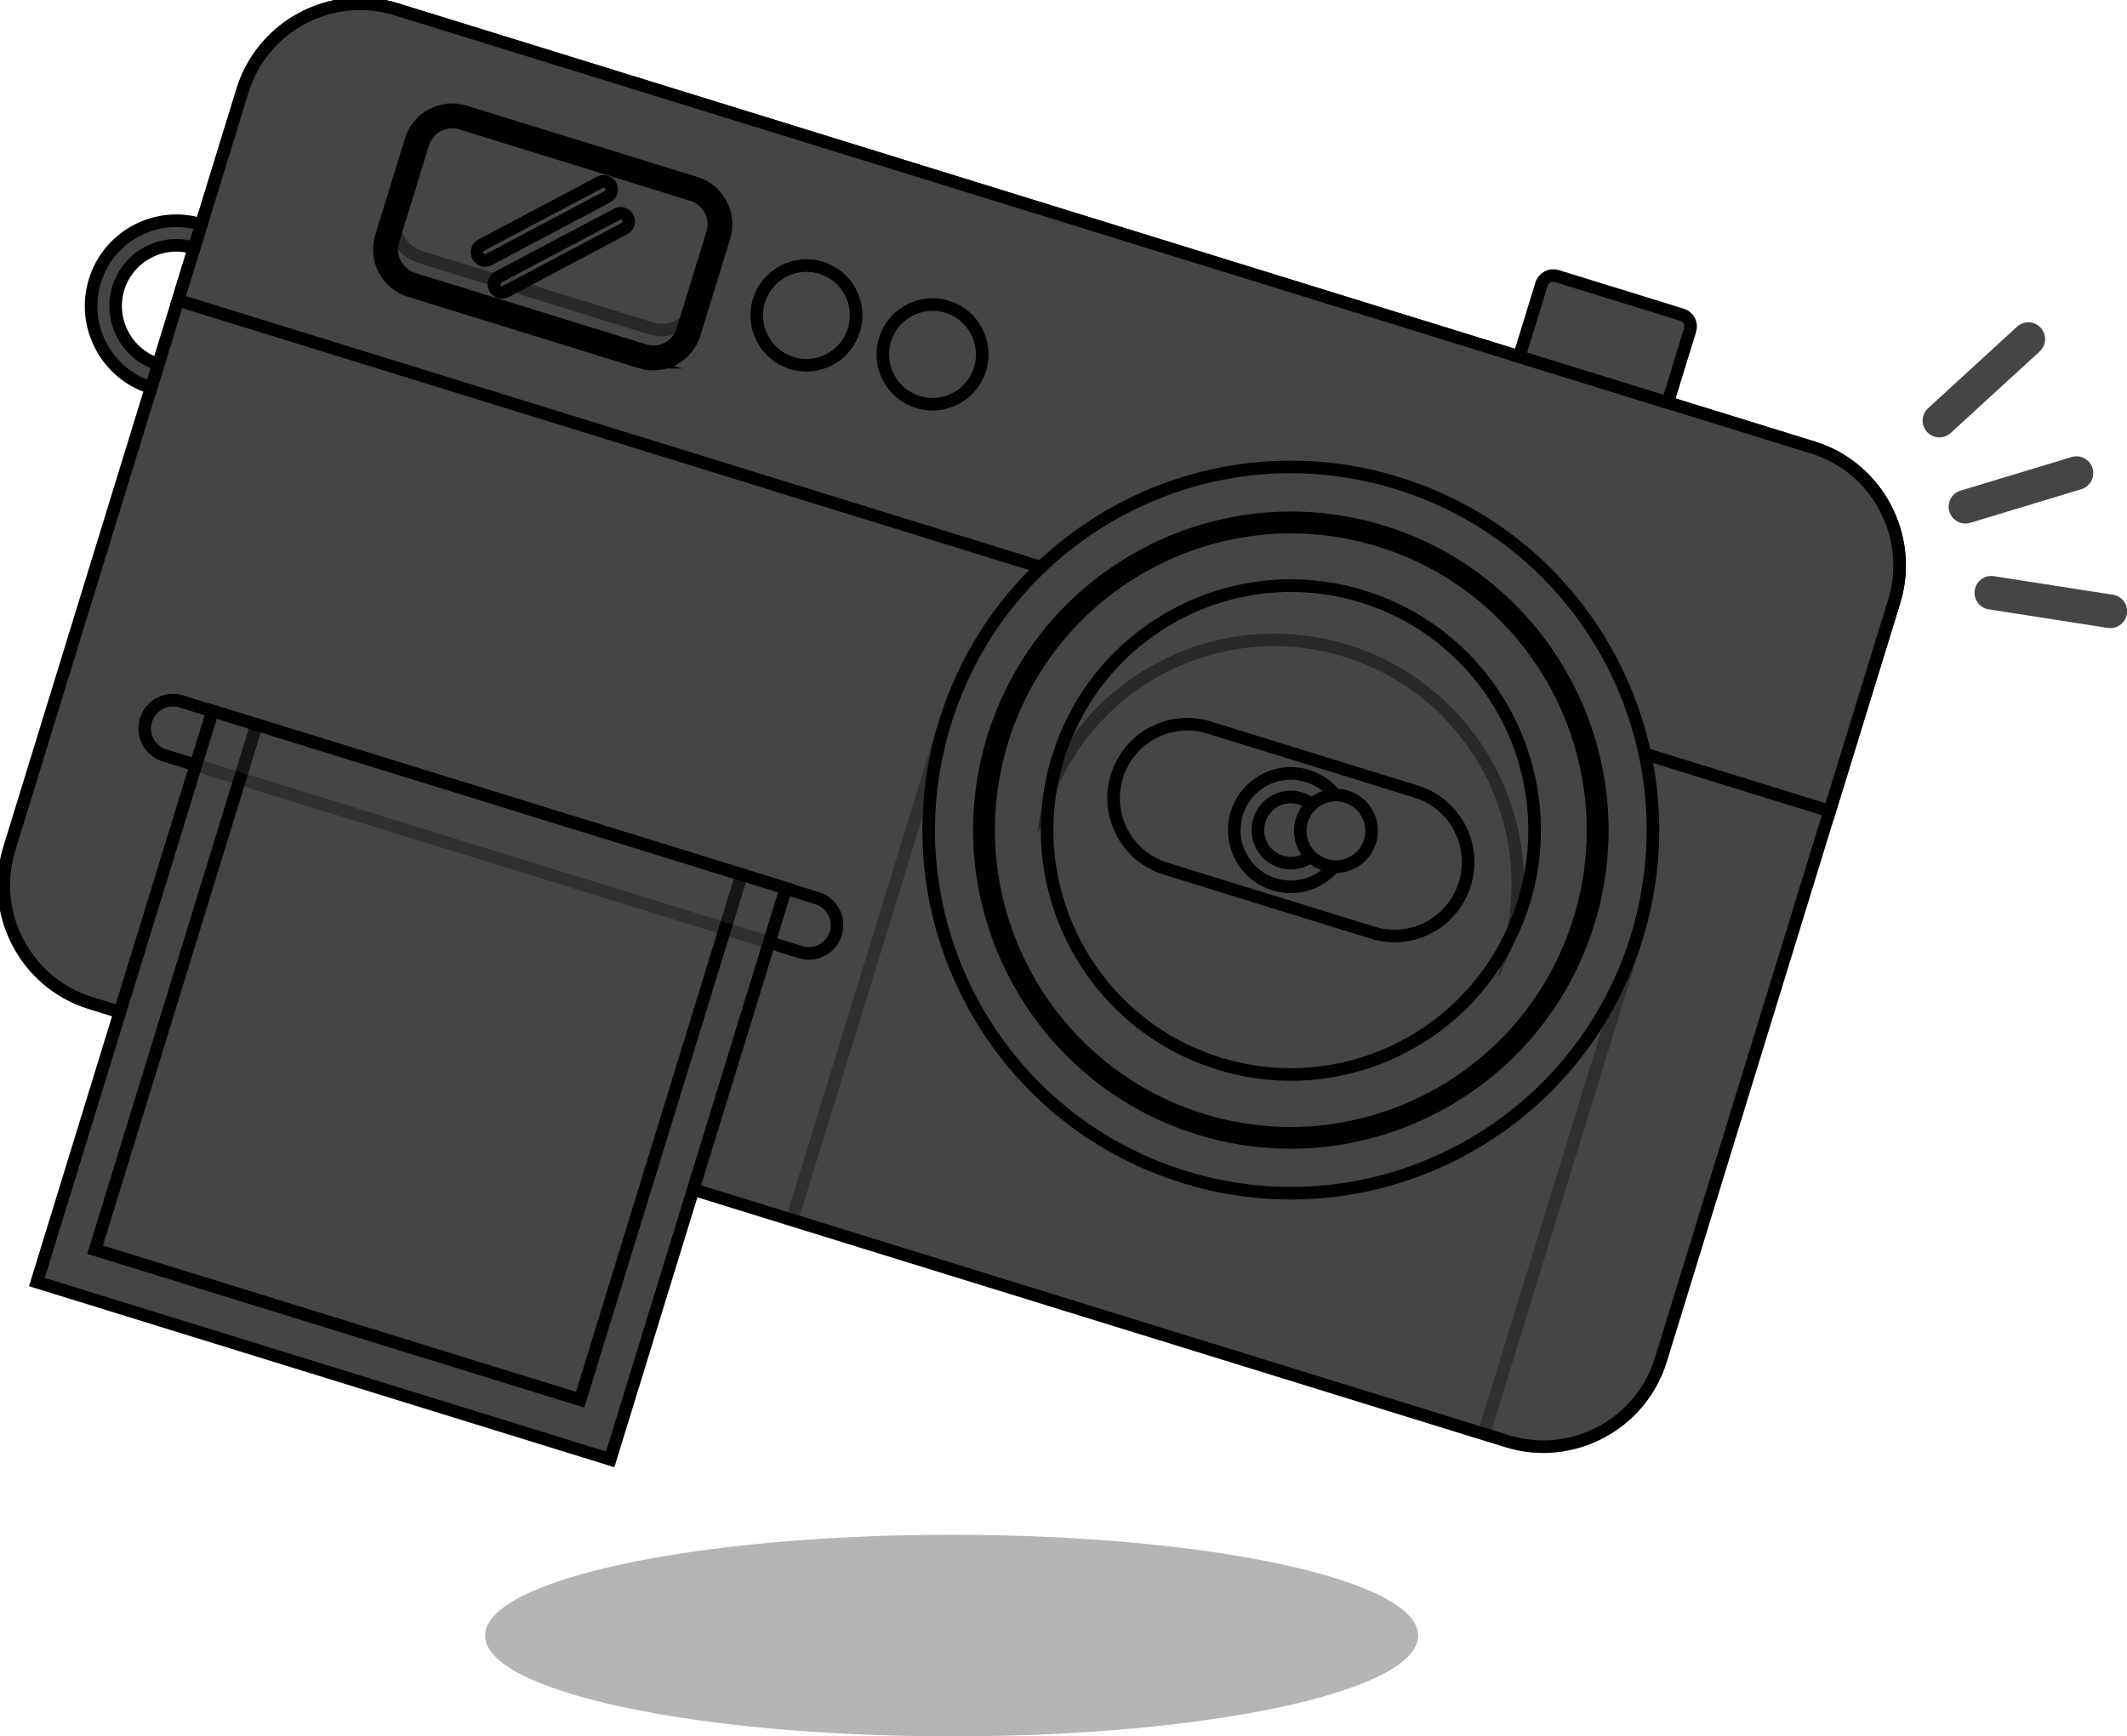 <svg width="169" height="138" viewBox="0 0 169 138" fill="none" xmlns="http://www.w3.org/2000/svg">
<g clip-path="url(#clip0_0_109)">
<g style="mix-blend-mode:multiply" opacity="0.4">
<path d="M112.683 129.99C112.683 134.415 96.087 138 75.613 138C55.138 138 38.543 134.415 38.543 129.99C38.543 125.564 55.138 121.979 75.613 121.979C96.087 121.979 112.683 125.564 112.683 129.99Z" fill="#454545"/>
</g>
<path d="M150.501 47.797L131.96 108.085C130.38 113.225 124.89 116.131 119.765 114.546L7.172 79.712C2.048 78.127 -0.85 72.621 0.73 67.481L19.271 7.194C20.852 2.054 26.342 -0.853 31.466 0.733L144.059 35.572C149.184 37.157 152.082 42.663 150.501 47.803V47.797Z" fill="#454545" stroke="black" stroke-miterlimit="10"/>
<path d="M150.501 47.797L145.376 64.46L14.147 23.863L19.271 7.2C20.852 2.054 26.342 -0.853 31.466 0.733L144.059 35.572C149.184 37.157 152.081 42.663 150.501 47.803V47.797Z" fill="#454545" stroke="black" stroke-miterlimit="10"/>
<path d="M134.283 26.241L132.511 31.999L120.705 28.348L122.477 22.59C122.633 22.079 123.184 21.785 123.698 21.941L133.642 25.016C134.157 25.172 134.445 25.724 134.289 26.241H134.283Z" fill="#454545" stroke="black" stroke-miterlimit="10"/>
<path d="M55.144 15.024C56.683 15.498 57.551 17.149 57.078 18.693L54.713 26.385C54.24 27.928 52.594 28.799 51.055 28.324L32.7 22.644C31.161 22.169 30.293 20.518 30.766 18.975L33.131 11.283C33.604 9.74 35.25 8.869 36.789 9.343L55.144 15.024Z" fill="#454545" stroke="black" stroke-miterlimit="10"/>
<g style="mix-blend-mode:multiply" opacity="0.4">
<path d="M55.395 24.157L54.713 26.385C54.24 27.928 52.594 28.799 51.055 28.324L32.7 22.644C31.161 22.169 30.293 20.518 30.766 18.975L31.448 16.753C30.976 18.296 31.844 19.948 33.382 20.422L51.738 26.102C53.276 26.577 54.922 25.706 55.395 24.163V24.157Z" fill="#454545"/>
<path d="M55.395 24.157L54.713 26.385C54.24 27.928 52.594 28.799 51.055 28.324L32.7 22.644C31.161 22.169 30.293 20.518 30.766 18.975L31.448 16.753C30.976 18.296 31.844 19.948 33.382 20.422L51.738 26.102C53.276 26.577 54.922 25.706 55.395 24.163V24.157Z" stroke="black" stroke-miterlimit="10"/>
</g>
<path d="M50.911 28.787L32.55 23.106C30.754 22.548 29.742 20.632 30.293 18.825L32.658 11.133C33.215 9.331 35.124 8.317 36.926 8.869L55.282 14.55C57.078 15.102 58.09 17.023 57.539 18.831L55.174 26.523C54.617 28.324 52.707 29.339 50.905 28.787H50.911ZM36.645 9.806C35.364 9.409 33.993 10.13 33.598 11.421L31.233 19.113C30.838 20.398 31.562 21.773 32.843 22.169L51.199 27.85C52.486 28.246 53.851 27.52 54.246 26.235L56.611 18.543C57.006 17.252 56.282 15.883 55 15.486L36.639 9.806H36.645Z" fill="#454545" stroke="black" stroke-miterlimit="10"/>
<path d="M48.259 15.636L38.842 20.626C38.531 20.794 38.136 20.668 37.974 20.356C37.806 20.038 37.926 19.647 38.243 19.479L47.66 14.489C47.978 14.321 48.367 14.441 48.535 14.76C48.702 15.078 48.583 15.468 48.265 15.636H48.259Z" fill="#454545" stroke="black" stroke-miterlimit="10"/>
<path d="M49.6 18.176L40.189 23.166C39.872 23.334 39.483 23.214 39.321 22.896C39.153 22.578 39.273 22.188 39.59 22.019L49.007 17.029C49.319 16.861 49.714 16.981 49.876 17.3C50.043 17.618 49.923 18.008 49.606 18.176H49.6Z" fill="#454545" stroke="black" stroke-miterlimit="10"/>
<path d="M15.422 19.713L15.997 17.846C12.429 16.741 8.633 18.753 7.537 22.331C6.442 25.904 8.441 29.711 12.01 30.816L12.584 28.949C10.052 28.168 8.621 25.448 9.399 22.908C10.178 20.362 12.89 18.927 15.422 19.713Z" fill="#454545" stroke="black" stroke-miterlimit="10"/>
<path d="M67.848 26.235C67.207 28.324 64.992 29.501 62.909 28.853C60.825 28.204 59.658 25.988 60.299 23.899C60.945 21.809 63.154 20.632 65.238 21.281C67.321 21.923 68.494 24.145 67.848 26.235Z" fill="#454545" stroke="black" stroke-miterlimit="10"/>
<path d="M77.87 29.333C77.229 31.423 75.014 32.593 72.931 31.951C70.847 31.308 69.674 29.087 70.321 26.997C70.961 24.907 73.176 23.737 75.26 24.379C77.343 25.022 78.51 27.243 77.87 29.333Z" fill="#454545" stroke="black" stroke-miterlimit="10"/>
<path d="M63.609 75.671L13.075 60.041C11.89 59.675 11.231 58.42 11.596 57.231C11.961 56.048 13.213 55.381 14.398 55.748L64.926 71.384C66.106 71.75 66.77 73.005 66.405 74.194C66.04 75.383 64.789 76.044 63.603 75.677L63.609 75.671Z" fill="#454545" stroke="black" stroke-miterlimit="10"/>
<path d="M16.886 56.505L2.93 101.893L48.485 115.984L62.441 70.596L16.886 56.505Z" fill="#454545" stroke="black" stroke-miterlimit="10"/>
<path d="M20.386 57.596L7.556 99.323L46.098 111.245L58.928 69.518L20.386 57.596Z" fill="#454545" stroke="black" stroke-miterlimit="10"/>
<g style="mix-blend-mode:multiply" opacity="0.3">
<path d="M16.891 56.509L15.569 60.807L61.124 74.898L62.446 70.6L16.891 56.509Z" fill="#454545"/>
<path d="M16.891 56.509L15.569 60.807L61.124 74.898L62.446 70.6L16.891 56.509Z" stroke="black" stroke-miterlimit="10"/>
</g>
<g style="mix-blend-mode:multiply" opacity="0.3">
<path d="M75.066 57.462L62.922 96.957L117.899 113.963L130.043 74.468L75.066 57.462Z" fill="#454545"/>
<path d="M75.066 57.462L62.922 96.957L117.899 113.963L130.043 74.468L75.066 57.462Z" stroke="black" stroke-miterlimit="10"/>
</g>
<path d="M130.05 74.476C125.369 89.704 109.264 98.243 94.082 93.541C78.9 88.846 70.392 72.693 75.074 57.465C79.756 42.237 95.86 33.699 111.042 38.4C126.225 43.096 134.732 59.248 130.05 74.476Z" fill="#454545" stroke="black" stroke-miterlimit="10"/>
<path d="M121.064 71.696C117.915 81.946 107.073 87.687 96.854 84.528C86.634 81.364 80.911 70.495 84.06 60.245C87.209 49.995 98.051 44.255 108.27 47.413C118.49 50.572 124.213 61.446 121.064 71.696Z" fill="#454545" stroke="black" stroke-miterlimit="10"/>
<path d="M109.073 74.128L92.609 69.036C89.52 68.081 87.79 64.797 88.742 61.698C89.694 58.6 92.968 56.865 96.058 57.819L112.521 62.911C115.61 63.866 117.34 67.151 116.389 70.249C115.437 73.347 112.162 75.083 109.073 74.128Z" fill="#454545" stroke="black" stroke-miterlimit="10"/>
<path d="M106.852 67.301C106.121 69.679 103.607 71.012 101.236 70.279C98.865 69.546 97.536 67.025 98.267 64.647C98.997 62.269 101.512 60.936 103.882 61.668C106.253 62.401 107.582 64.923 106.852 67.301Z" fill="#454545" stroke="black" stroke-miterlimit="10"/>
<g style="mix-blend-mode:multiply">
<path d="M105.068 66.748C104.643 68.135 103.176 68.916 101.793 68.484C100.41 68.057 99.632 66.586 100.063 65.193C100.488 63.806 101.955 63.025 103.338 63.458C104.72 63.884 105.499 65.355 105.068 66.742V66.748Z" fill="#454545"/>
<path d="M105.068 66.748C104.643 68.135 103.176 68.916 101.793 68.484C100.41 68.057 99.632 66.586 100.063 65.193C100.488 63.806 101.955 63.025 103.338 63.458C104.72 63.884 105.499 65.355 105.068 66.742V66.748Z" stroke="black" stroke-miterlimit="10"/>
</g>
<path d="M108.857 66.868C108.396 68.37 106.81 69.21 105.313 68.748C103.816 68.286 102.978 66.694 103.439 65.193C103.9 63.692 105.487 62.851 106.983 63.314C108.48 63.776 109.318 65.367 108.857 66.868Z" fill="#454545" stroke="black" stroke-miterlimit="10"/>
<path d="M95.267 89.692C82.228 85.657 74.894 71.738 78.918 58.66C82.941 45.582 96.818 38.226 109.857 42.261C122.896 46.296 130.23 60.215 126.207 73.293C122.184 86.372 108.306 93.727 95.267 89.692ZM109.641 42.964C96.992 39.049 83.521 46.188 79.618 58.882C75.715 71.57 82.833 85.081 95.483 88.996C108.133 92.911 121.603 85.771 125.506 73.077C129.41 60.389 122.292 46.879 109.636 42.964H109.641Z" fill="#454545" stroke="black" stroke-miterlimit="10"/>
<g style="mix-blend-mode:multiply" opacity="0.4">
<path d="M121.058 71.702C120.837 72.429 120.573 73.137 120.268 73.81C122.058 64.238 116.442 54.661 106.948 51.724C97.459 48.788 87.431 53.526 83.539 62.443C83.659 61.71 83.845 60.984 84.072 60.251C87.227 49.995 98.063 44.255 108.277 47.413C118.502 50.578 124.219 61.446 121.064 71.696L121.058 71.702Z" fill="#454545"/>
<path d="M121.058 71.702C120.837 72.429 120.573 73.137 120.268 73.81C122.058 64.238 116.442 54.661 106.948 51.724C97.459 48.788 87.431 53.526 83.539 62.443C83.659 61.71 83.845 60.984 84.072 60.251C87.227 49.995 98.063 44.255 108.277 47.413C118.502 50.578 124.219 61.446 121.064 71.696L121.058 71.702Z" stroke="black" stroke-miterlimit="10"/>
</g>
<path d="M156.152 41.607C155.584 41.607 155.057 41.234 154.883 40.658C154.674 39.949 155.069 39.211 155.775 38.995L164.606 36.322C165.306 36.112 166.049 36.509 166.264 37.217C166.474 37.92 166.078 38.664 165.372 38.88L156.542 41.553C156.416 41.589 156.284 41.607 156.158 41.607H156.152Z" fill="#454545"/>
<path d="M154.093 34.761C153.734 34.761 153.375 34.617 153.111 34.329C152.614 33.782 152.656 32.942 153.195 32.443L160.266 25.964C160.81 25.466 161.648 25.508 162.145 26.048C162.642 26.589 162.6 27.436 162.062 27.934L154.991 34.413C154.734 34.647 154.416 34.761 154.093 34.761Z" fill="#454545"/>
<path d="M167.671 49.923C167.605 49.923 167.533 49.923 167.468 49.905L158.009 48.428C157.284 48.314 156.787 47.635 156.901 46.903C157.015 46.176 157.697 45.678 158.422 45.792L167.887 47.269C168.611 47.383 169.108 48.062 168.994 48.788C168.892 49.449 168.324 49.917 167.683 49.917L167.671 49.923Z" fill="#454545"/>
</g>
<defs>
<clipPath id="clip0_0_109">
<rect width="169" height="138" fill="white"/>
</clipPath>
</defs>
</svg>
